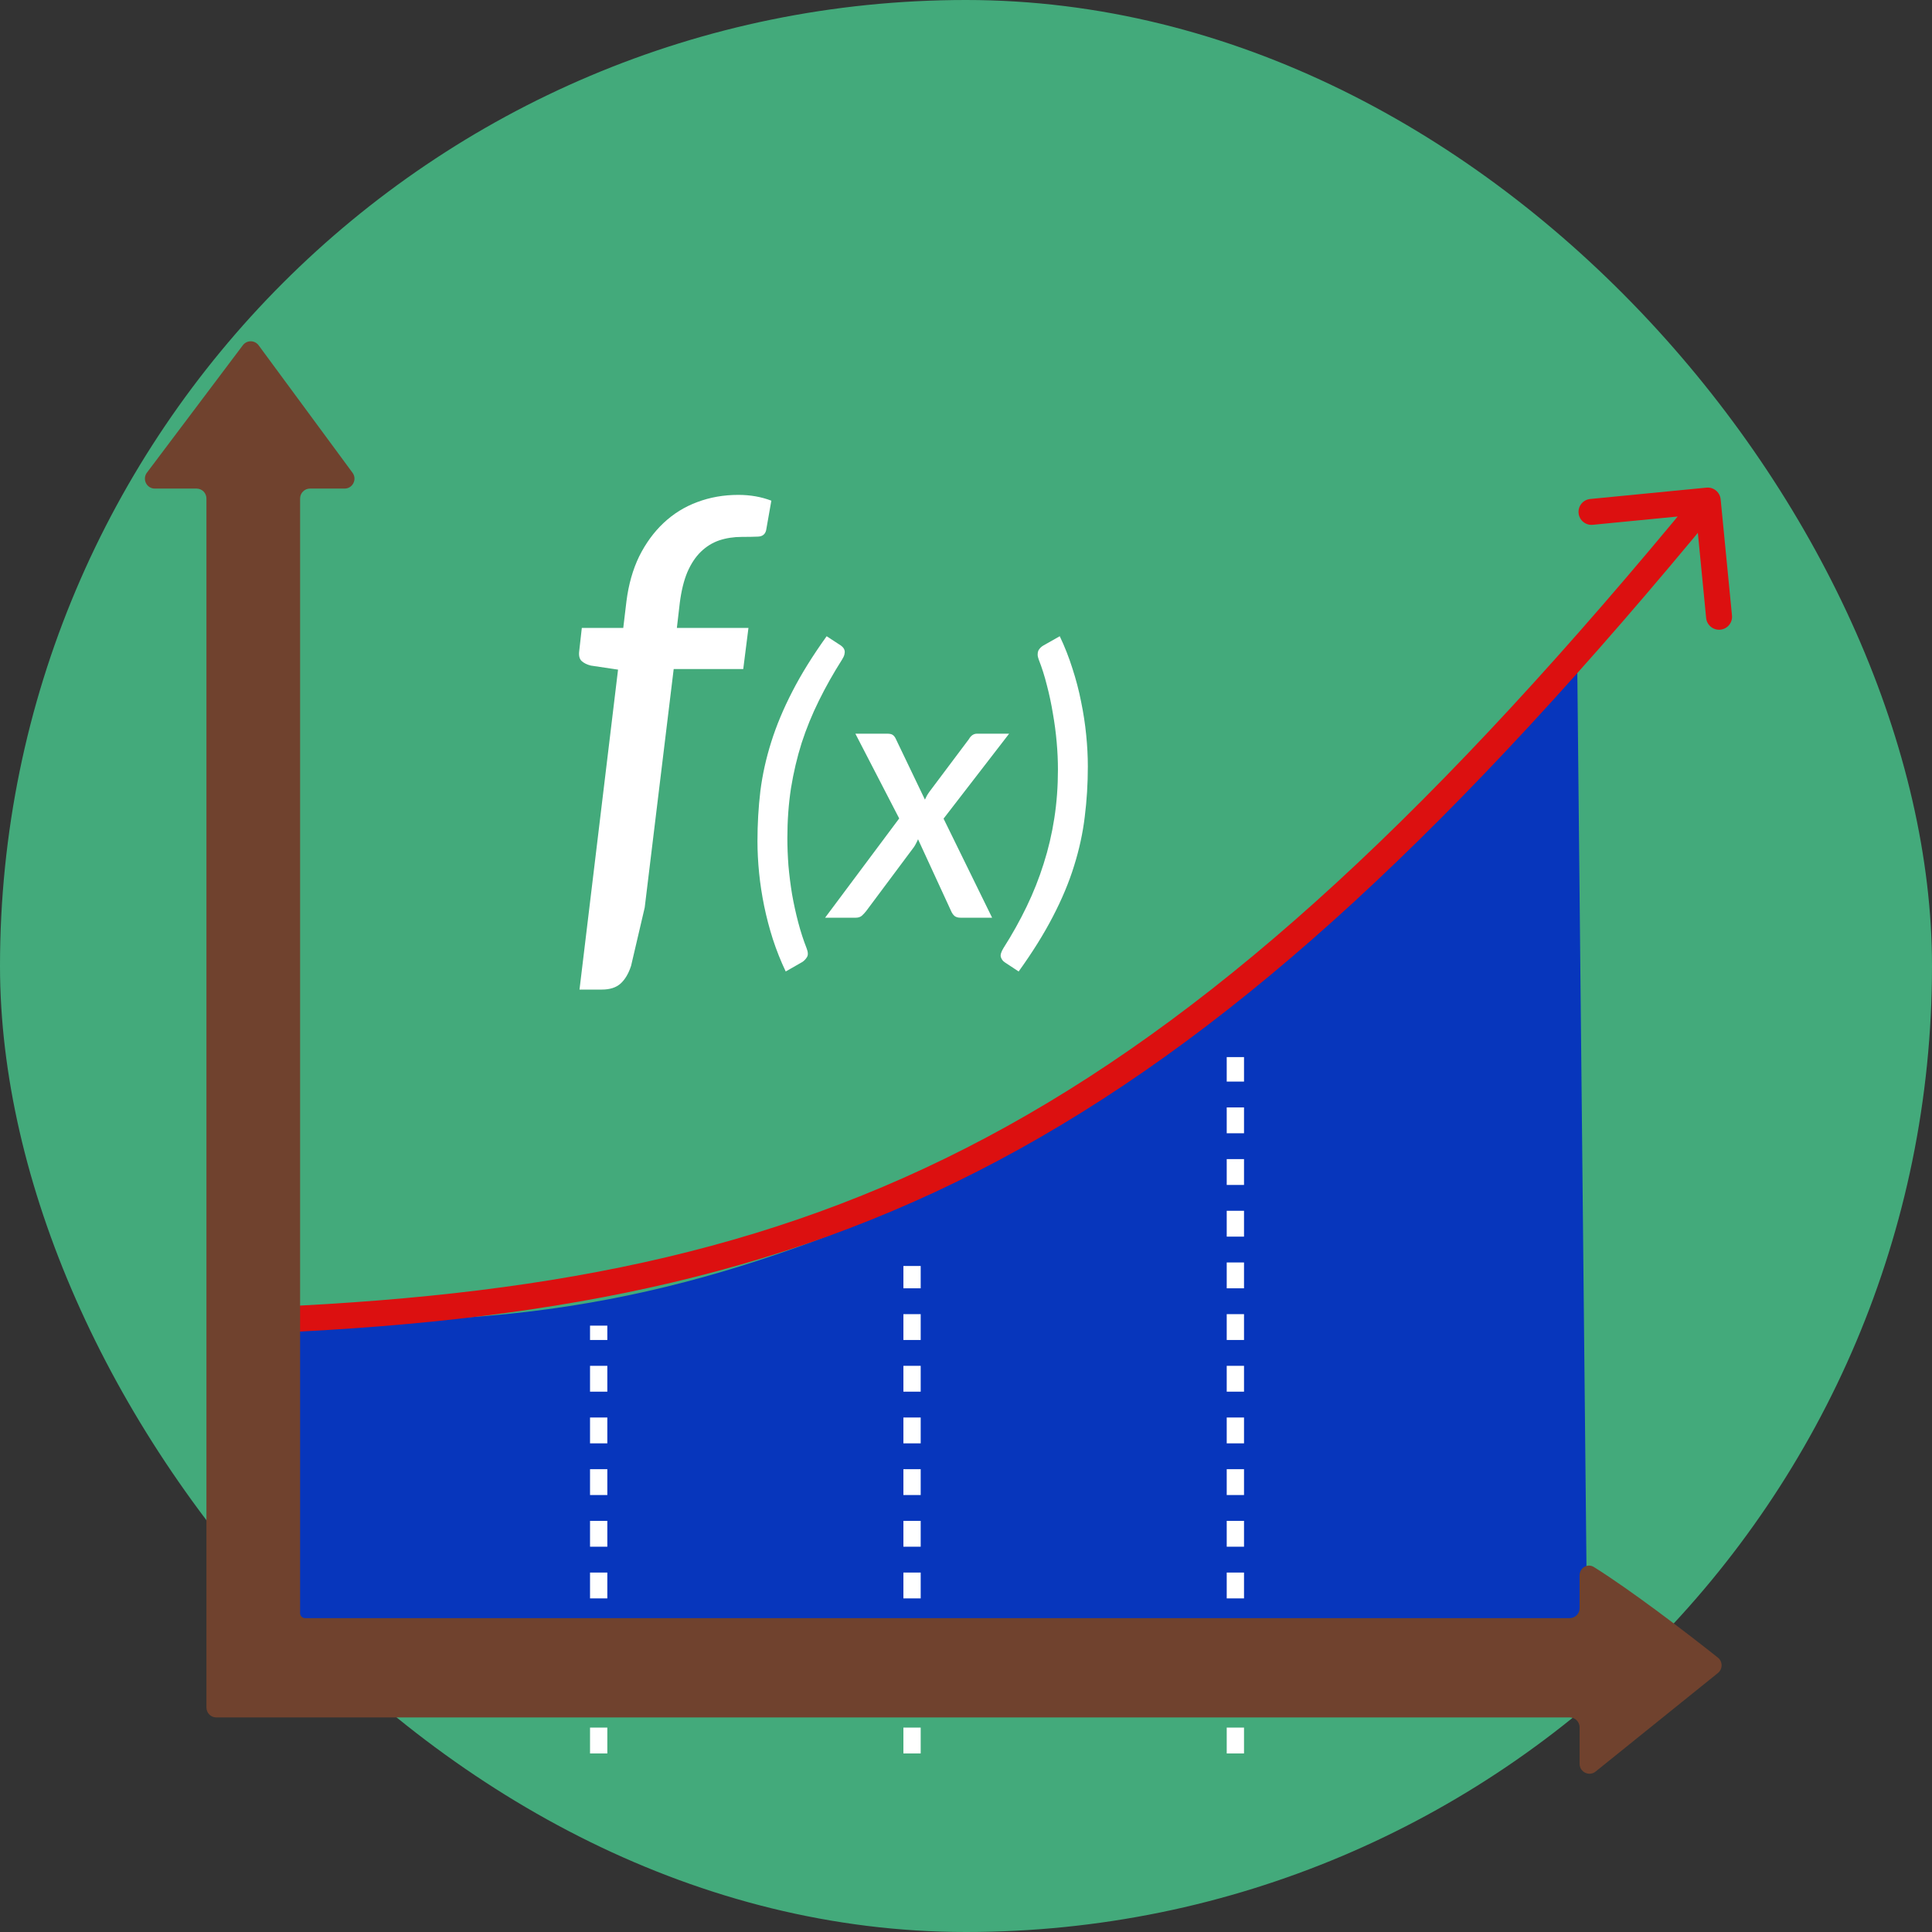 <svg width="80" height="80" viewBox="0 0 80 80" fill="none" xmlns="http://www.w3.org/2000/svg">
<rect x="0" y="0" width="80" height="80" fill="#333333" stroke="none"/>
<rect width="80" height="80" rx="40" fill="#43AA7B"/>
<path d="M12.379 54.583C23.433 55.175 30.949 52.776 38.741 49.331C52.094 42.124 57.943 35.385 65.309 27.398L65.721 67.661H12.379V54.583Z" fill="#0736BC"/>
<path d="M71.248 20.674C71.219 20.379 70.956 20.163 70.661 20.192L65.848 20.662C65.553 20.69 65.337 20.953 65.366 21.248C65.395 21.544 65.658 21.76 65.953 21.731L70.231 21.313L70.648 25.591C70.677 25.886 70.94 26.102 71.236 26.073C71.531 26.045 71.747 25.782 71.718 25.486L71.248 20.674ZM11.375 55.188C23.417 54.649 32.966 52.705 42.215 47.578C51.452 42.456 60.346 34.184 71.128 21.067L70.298 20.385C59.55 33.46 50.758 41.613 41.694 46.638C32.641 51.657 23.273 53.58 11.327 54.115L11.375 55.188Z" fill="#DC1010"/>
<line x1="24.79" y1="72.606" x2="24.79" y2="54.892" stroke="white" stroke-width="0.716" stroke-dasharray="1.07 1.07"/>
<line x1="37.766" y1="72.606" x2="37.766" y2="52.422" stroke="white" stroke-width="0.716" stroke-dasharray="1.07 1.07"/>
<line x1="51.154" y1="72.606" x2="51.154" y2="43.772" stroke="white" stroke-width="0.716" stroke-dasharray="1.07 1.07"/>
<path d="M64.999 67.003H12.631C12.518 67.003 12.427 66.911 12.427 66.797V20.642C12.427 20.415 12.61 20.231 12.835 20.231H14.269C14.605 20.231 14.797 19.846 14.597 19.575L10.709 14.298C10.547 14.078 10.221 14.076 10.056 14.295L6.084 19.571C5.88 19.842 6.072 20.231 6.409 20.231H8.139C8.365 20.231 8.548 20.415 8.548 20.642V70.703C8.548 70.93 8.73 71.115 8.956 71.115H64.999C65.225 71.115 65.408 71.299 65.408 71.526V73.035C65.408 73.379 65.804 73.571 66.071 73.356L71.134 69.277C71.338 69.112 71.339 68.8 71.133 68.637C69.814 67.589 67.543 65.854 66.001 64.888C65.738 64.723 65.408 64.918 65.408 65.231V66.592C65.408 66.819 65.225 67.003 64.999 67.003Z" fill="#70422E"/>
<path d="M27.896 27.704L26.696 37.58L26.132 39.992C26.028 40.312 25.884 40.556 25.7 40.724C25.516 40.892 25.256 40.976 24.92 40.976H23.996L25.592 27.728L24.464 27.56C24.304 27.52 24.176 27.456 24.08 27.368C23.992 27.28 23.96 27.144 23.984 26.96L24.092 26H25.808L25.94 24.896C26.028 24.2 26.204 23.58 26.468 23.036C26.74 22.492 27.076 22.032 27.476 21.656C27.884 21.272 28.348 20.984 28.868 20.792C29.396 20.592 29.964 20.492 30.572 20.492C31.068 20.492 31.524 20.572 31.94 20.732L31.724 21.956C31.684 22.124 31.572 22.212 31.388 22.22C31.204 22.228 30.98 22.232 30.716 22.232C30.38 22.232 30.068 22.28 29.78 22.376C29.5 22.472 29.248 22.628 29.024 22.844C28.8 23.06 28.612 23.344 28.46 23.696C28.316 24.04 28.212 24.464 28.148 24.968L28.028 26H30.992L30.776 27.704H27.896ZM32.603 34.708C32.603 35.068 32.618 35.447 32.648 35.847C32.683 36.242 32.733 36.638 32.798 37.032C32.868 37.428 32.953 37.815 33.053 38.195C33.153 38.575 33.268 38.93 33.398 39.26C33.463 39.425 33.468 39.55 33.413 39.635C33.358 39.725 33.288 39.795 33.203 39.845L32.535 40.227C32.33 39.797 32.153 39.352 32.003 38.892C31.858 38.438 31.738 37.98 31.643 37.52C31.548 37.055 31.478 36.597 31.433 36.148C31.388 35.693 31.365 35.255 31.365 34.835C31.365 34.12 31.405 33.428 31.485 32.758C31.57 32.083 31.72 31.405 31.935 30.725C32.15 30.04 32.443 29.34 32.813 28.625C33.183 27.905 33.655 27.145 34.23 26.345L34.815 26.727C34.85 26.753 34.883 26.782 34.913 26.817C34.943 26.852 34.963 26.892 34.973 26.938C34.983 26.983 34.98 27.038 34.965 27.102C34.95 27.163 34.918 27.233 34.868 27.312C34.508 27.878 34.188 28.445 33.908 29.015C33.628 29.58 33.39 30.163 33.195 30.762C33.005 31.363 32.858 31.988 32.753 32.638C32.653 33.288 32.603 33.977 32.603 34.708ZM39.071 33.898L41.081 38H39.769C39.664 38 39.581 37.975 39.521 37.925C39.461 37.87 39.414 37.8 39.379 37.715L38.014 34.752C37.989 34.812 37.961 34.87 37.931 34.925C37.906 34.975 37.879 35.023 37.849 35.068L35.869 37.722C35.814 37.792 35.754 37.858 35.689 37.917C35.624 37.972 35.541 38 35.441 38H34.166L37.234 33.89L35.419 30.38H36.731C36.836 30.38 36.911 30.395 36.956 30.425C37.006 30.455 37.049 30.505 37.084 30.575L38.299 33.11C38.324 33.055 38.351 33 38.381 32.945C38.416 32.885 38.454 32.828 38.494 32.773L40.121 30.605C40.206 30.455 40.319 30.38 40.459 30.38H41.786L39.071 33.898ZM43.807 31.865C43.807 31.505 43.79 31.128 43.755 30.733C43.72 30.332 43.667 29.935 43.597 29.54C43.532 29.145 43.45 28.758 43.35 28.378C43.255 27.997 43.142 27.642 43.012 27.312C42.982 27.233 42.967 27.163 42.967 27.102C42.967 27.038 42.977 26.983 42.997 26.938C43.022 26.892 43.052 26.852 43.087 26.817C43.122 26.782 43.162 26.753 43.207 26.727L43.882 26.345C44.087 26.775 44.262 27.22 44.407 27.68C44.557 28.14 44.677 28.6 44.767 29.06C44.862 29.52 44.932 29.977 44.977 30.433C45.022 30.883 45.045 31.317 45.045 31.738C45.045 32.453 45.002 33.148 44.917 33.822C44.837 34.492 44.69 35.17 44.475 35.855C44.265 36.535 43.972 37.235 43.597 37.955C43.227 38.67 42.755 39.428 42.18 40.227L41.602 39.845C41.527 39.795 41.475 39.725 41.445 39.635C41.415 39.55 41.45 39.425 41.55 39.26C41.91 38.695 42.23 38.123 42.51 37.542C42.79 36.962 43.025 36.37 43.215 35.765C43.41 35.155 43.557 34.528 43.657 33.883C43.757 33.237 43.807 32.565 43.807 31.865Z" fill="white"/>
</svg>
